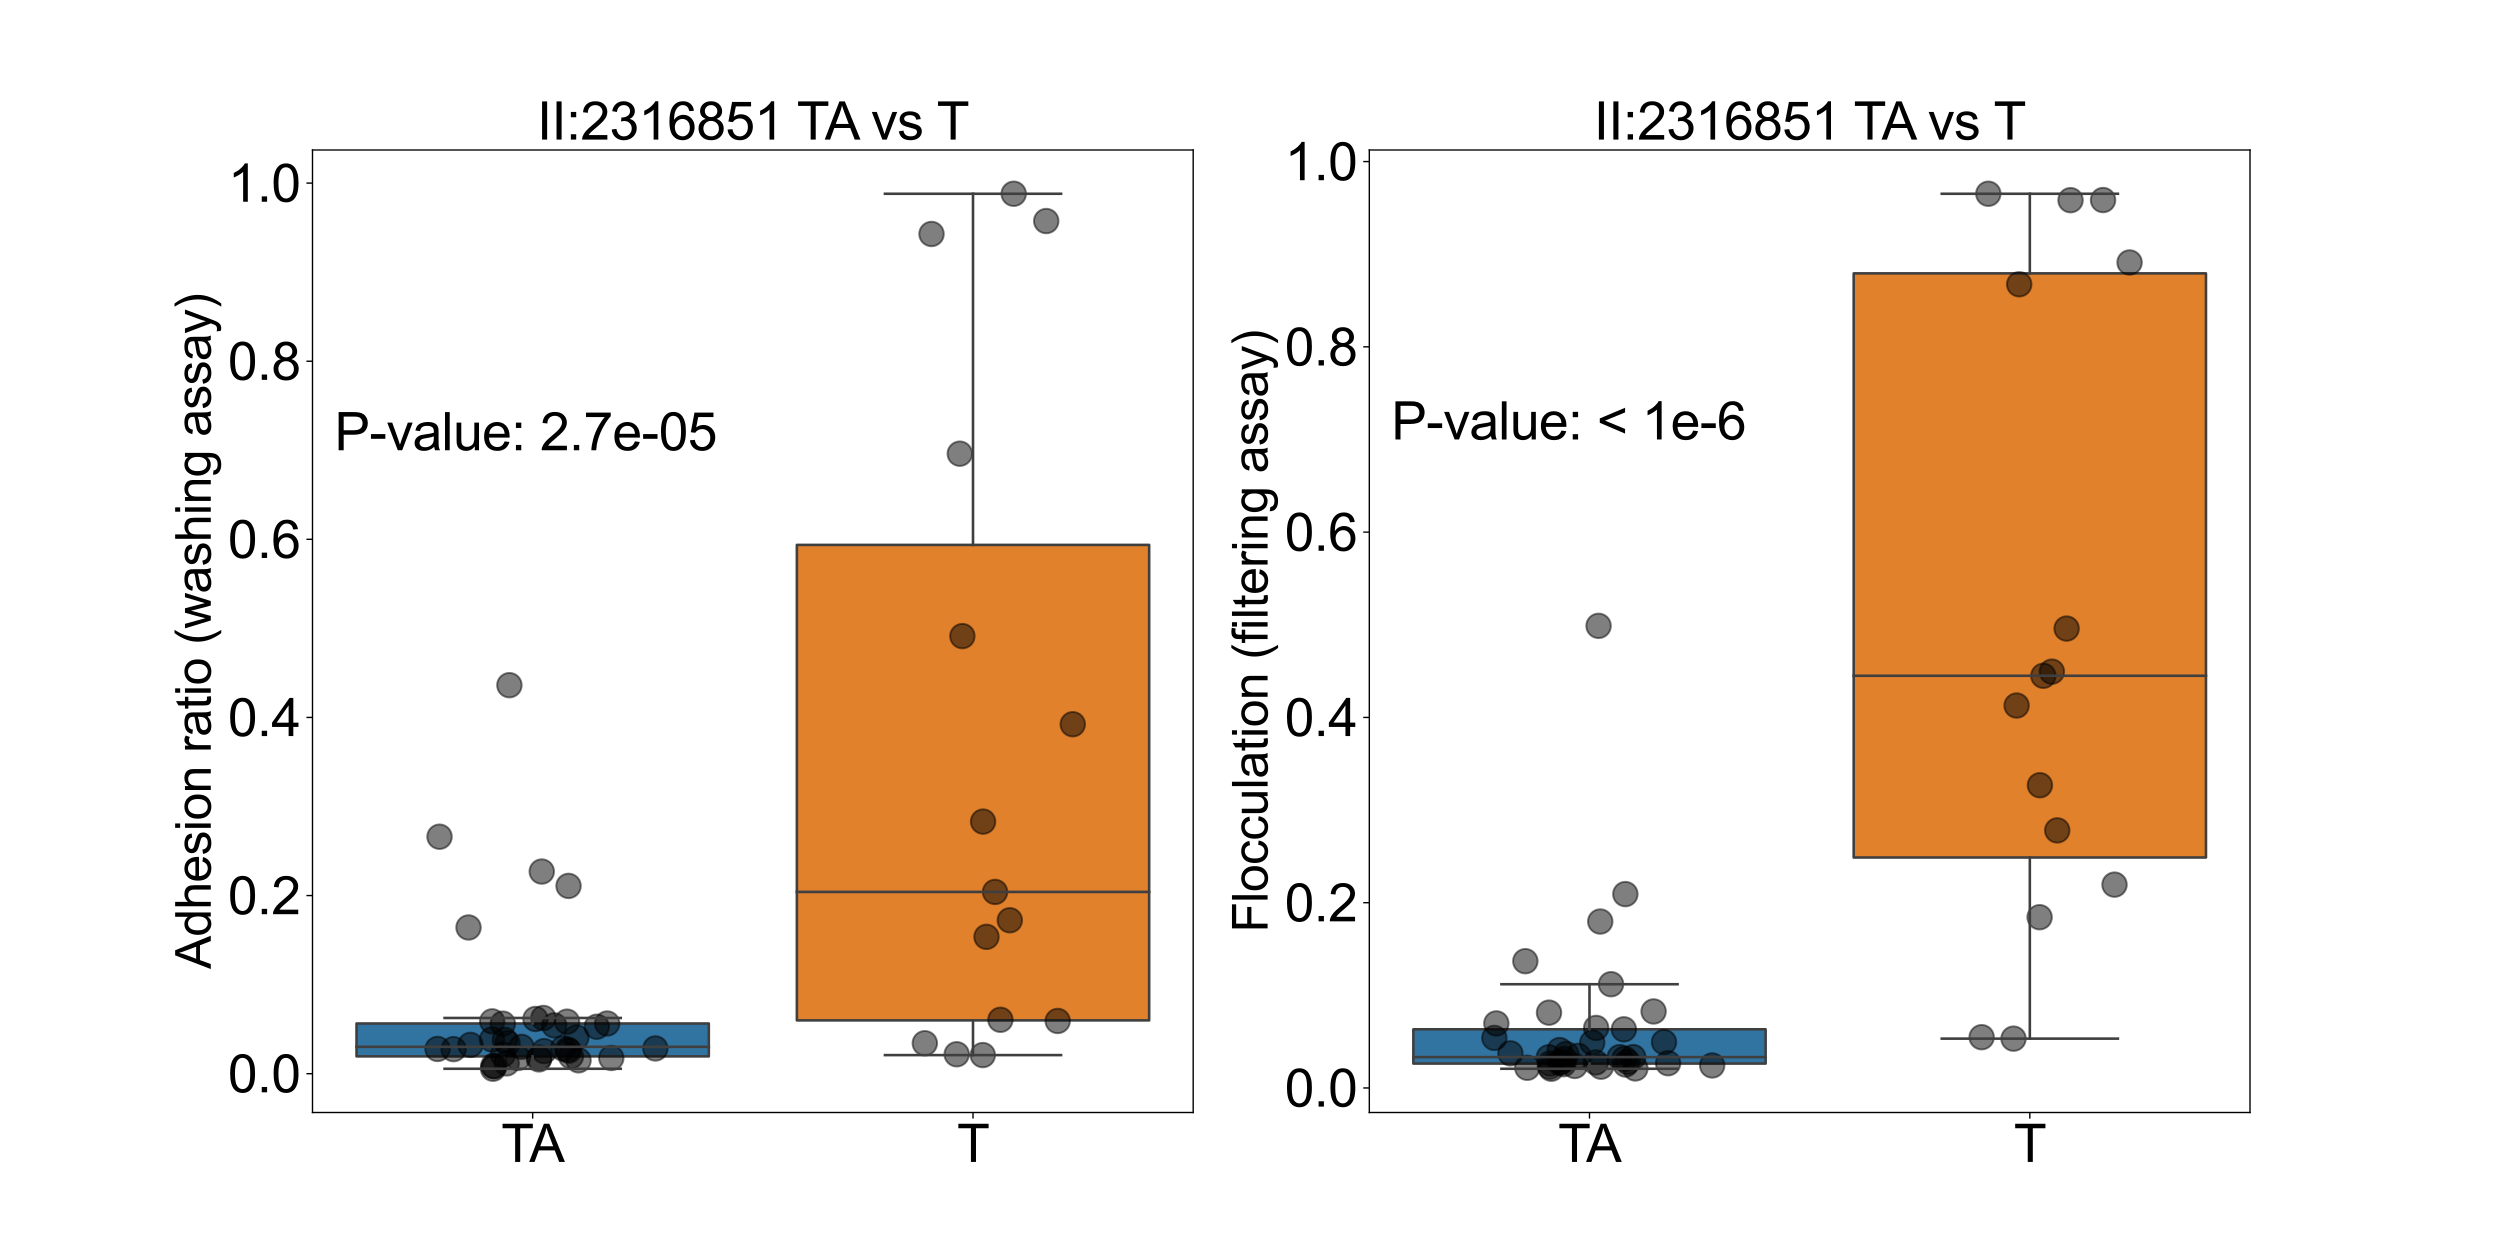 <?xml version="1.0" encoding="utf-8" standalone="no"?>
<!DOCTYPE svg PUBLIC "-//W3C//DTD SVG 1.1//EN"
  "http://www.w3.org/Graphics/SVG/1.1/DTD/svg11.dtd">
<svg height="720pt" version="1.1" viewBox="0 0 1440 720" width="1440pt" xmlns="http://www.w3.org/2000/svg" xmlns:xlink="http://www.w3.org/1999/xlink">
 <defs>
  <style type="text/css">*{stroke-linecap:butt;stroke-linejoin:round;}</style>
 </defs>
 <g id="figure_1">
  <g id="patch_1">
   <path d="M 0 720 
L 1440 720 
L 1440 0 
L 0 0 
z
" style="fill:#ffffff;"/>
  </g>
  <g id="axes_1">
   <g id="patch_2">
    <path d="M 180 640.8 
L 687.273 640.8 
L 687.273 86.4 
L 180 86.4 
z
" style="fill:#ffffff;"/>
   </g>
   <g id="patch_3">
    <path clip-path="url(#p30a75654d5)" d="M 205.364 608.466 
L 408.273 608.466 
L 408.273 589.544 
L 205.364 589.544 
L 205.364 608.466 
z
" style="fill:#3274a1;stroke:#3f3f3f;stroke-linejoin:miter;stroke-width:1.5;"/>
   </g>
   <g id="patch_4">
    <path clip-path="url(#p30a75654d5)" d="M 459 587.735 
L 661.909 587.735 
L 661.909 313.858 
L 459 313.858 
L 459 587.735 
z
" style="fill:#e1812c;stroke:#3f3f3f;stroke-linejoin:miter;stroke-width:1.5;"/>
   </g>
   <g id="PathCollection_1">
    <defs>
     <path d="M 0 7.071 
C 1.875 7.071 3.674 6.326 5 5 
C 6.326 3.674 7.071 1.875 7.071 0 
C 7.071 -1.875 6.326 -3.674 5 -5 
C 3.674 -6.326 1.875 -7.071 0 -7.071 
C -1.875 -7.071 -3.674 -6.326 -5 -5 
C -6.326 -3.674 -7.071 -1.875 -7.071 0 
C -7.071 1.875 -6.326 3.674 -5 5 
C -3.674 6.326 -1.875 7.071 0 7.071 
z
" id="m6060f6d3c9" style="stroke:#000000;stroke-opacity:0.5;stroke-width:1.131;"/>
    </defs>
    <g clip-path="url(#p30a75654d5)">
     <use style="fill-opacity:0.5;stroke:#000000;stroke-opacity:0.5;stroke-width:1.131;" x="551.062" xlink:href="#m6060f6d3c9" y="607.252"/>
     <use style="fill-opacity:0.5;stroke:#000000;stroke-opacity:0.5;stroke-width:1.131;" x="326.623" xlink:href="#m6060f6d3c9" y="588.479"/>
     <use style="fill-opacity:0.5;stroke:#000000;stroke-opacity:0.5;stroke-width:1.131;" x="554.333" xlink:href="#m6060f6d3c9" y="366.396"/>
     <use style="fill-opacity:0.5;stroke:#000000;stroke-opacity:0.5;stroke-width:1.131;" x="270.985" xlink:href="#m6060f6d3c9" y="601.841"/>
     <use style="fill-opacity:0.5;stroke:#000000;stroke-opacity:0.5;stroke-width:1.131;" x="349.744" xlink:href="#m6060f6d3c9" y="589.544"/>
     <use style="fill-opacity:0.5;stroke:#000000;stroke-opacity:0.5;stroke-width:1.131;" x="292.353" xlink:href="#m6060f6d3c9" y="600.931"/>
     <use style="fill-opacity:0.5;stroke:#000000;stroke-opacity:0.5;stroke-width:1.131;" x="298.351" xlink:href="#m6060f6d3c9" y="609.393"/>
     <use style="fill-opacity:0.5;stroke:#000000;stroke-opacity:0.5;stroke-width:1.131;" x="566.089" xlink:href="#m6060f6d3c9" y="607.721"/>
     <use style="fill-opacity:0.5;stroke:#000000;stroke-opacity:0.5;stroke-width:1.131;" x="568.225" xlink:href="#m6060f6d3c9" y="539.623"/>
     <use style="fill-opacity:0.5;stroke:#000000;stroke-opacity:0.5;stroke-width:1.131;" x="290.816" xlink:href="#m6060f6d3c9" y="599.031"/>
     <use style="fill-opacity:0.5;stroke:#000000;stroke-opacity:0.5;stroke-width:1.131;" x="313.015" xlink:href="#m6060f6d3c9" y="586.359"/>
     <use style="fill-opacity:0.5;stroke:#000000;stroke-opacity:0.5;stroke-width:1.131;" x="327.606" xlink:href="#m6060f6d3c9" y="605.22"/>
     <use style="fill-opacity:0.5;stroke:#000000;stroke-opacity:0.5;stroke-width:1.131;" x="253.169" xlink:href="#m6060f6d3c9" y="481.95"/>
     <use style="fill-opacity:0.5;stroke:#000000;stroke-opacity:0.5;stroke-width:1.131;" x="352.106" xlink:href="#m6060f6d3c9" y="609.391"/>
     <use style="fill-opacity:0.5;stroke:#000000;stroke-opacity:0.5;stroke-width:1.131;" x="261.263" xlink:href="#m6060f6d3c9" y="604.303"/>
     <use style="fill-opacity:0.5;stroke:#000000;stroke-opacity:0.5;stroke-width:1.131;" x="581.65" xlink:href="#m6060f6d3c9" y="530.07"/>
     <use style="fill-opacity:0.5;stroke:#000000;stroke-opacity:0.5;stroke-width:1.131;" x="377.497" xlink:href="#m6060f6d3c9" y="603.906"/>
     <use style="fill-opacity:0.5;stroke:#000000;stroke-opacity:0.5;stroke-width:1.131;" x="313.459" xlink:href="#m6060f6d3c9" y="605.411"/>
     <use style="fill-opacity:0.5;stroke:#000000;stroke-opacity:0.5;stroke-width:1.131;" x="300.377" xlink:href="#m6060f6d3c9" y="602.98"/>
     <use style="fill-opacity:0.5;stroke:#000000;stroke-opacity:0.5;stroke-width:1.131;" x="284.097" xlink:href="#m6060f6d3c9" y="613.999"/>
     <use style="fill-opacity:0.5;stroke:#000000;stroke-opacity:0.5;stroke-width:1.131;" x="289.641" xlink:href="#m6060f6d3c9" y="589.628"/>
     <use style="fill-opacity:0.5;stroke:#000000;stroke-opacity:0.5;stroke-width:1.131;" x="252.026" xlink:href="#m6060f6d3c9" y="604.198"/>
     <use style="fill-opacity:0.5;stroke:#000000;stroke-opacity:0.5;stroke-width:1.131;" x="333.244" xlink:href="#m6060f6d3c9" y="610.726"/>
     <use style="fill-opacity:0.5;stroke:#000000;stroke-opacity:0.5;stroke-width:1.131;" x="324.22" xlink:href="#m6060f6d3c9" y="603.903"/>
     <use style="fill-opacity:0.5;stroke:#000000;stroke-opacity:0.5;stroke-width:1.131;" x="289.691" xlink:href="#m6060f6d3c9" y="607.43"/>
     <use style="fill-opacity:0.5;stroke:#000000;stroke-opacity:0.5;stroke-width:1.131;" x="284.828" xlink:href="#m6060f6d3c9" y="614.144"/>
     <use style="fill-opacity:0.5;stroke:#000000;stroke-opacity:0.5;stroke-width:1.131;" x="293.413" xlink:href="#m6060f6d3c9" y="394.666"/>
     <use style="fill-opacity:0.5;stroke:#000000;stroke-opacity:0.5;stroke-width:1.131;" x="332.024" xlink:href="#m6060f6d3c9" y="597.578"/>
     <use style="fill-opacity:0.5;stroke:#000000;stroke-opacity:0.5;stroke-width:1.131;" x="312.051" xlink:href="#m6060f6d3c9" y="502.005"/>
     <use style="fill-opacity:0.5;stroke:#000000;stroke-opacity:0.5;stroke-width:1.131;" x="328.864" xlink:href="#m6060f6d3c9" y="608.466"/>
     <use style="fill-opacity:0.5;stroke:#000000;stroke-opacity:0.5;stroke-width:1.131;" x="310.44" xlink:href="#m6060f6d3c9" y="610.205"/>
     <use style="fill-opacity:0.5;stroke:#000000;stroke-opacity:0.5;stroke-width:1.131;" x="327.482" xlink:href="#m6060f6d3c9" y="510.278"/>
     <use style="fill-opacity:0.5;stroke:#000000;stroke-opacity:0.5;stroke-width:1.131;" x="602.632" xlink:href="#m6060f6d3c9" y="127.321"/>
     <use style="fill-opacity:0.5;stroke:#000000;stroke-opacity:0.5;stroke-width:1.131;" x="576.249" xlink:href="#m6060f6d3c9" y="587.4"/>
     <use style="fill-opacity:0.5;stroke:#000000;stroke-opacity:0.5;stroke-width:1.131;" x="283.995" xlink:href="#m6060f6d3c9" y="615.6"/>
     <use style="fill-opacity:0.5;stroke:#000000;stroke-opacity:0.5;stroke-width:1.131;" x="308.417" xlink:href="#m6060f6d3c9" y="586.927"/>
     <use style="fill-opacity:0.5;stroke:#000000;stroke-opacity:0.5;stroke-width:1.131;" x="343.743" xlink:href="#m6060f6d3c9" y="591.395"/>
     <use style="fill-opacity:0.5;stroke:#000000;stroke-opacity:0.5;stroke-width:1.131;" x="532.7" xlink:href="#m6060f6d3c9" y="600.903"/>
     <use style="fill-opacity:0.5;stroke:#000000;stroke-opacity:0.5;stroke-width:1.131;" x="291.833" xlink:href="#m6060f6d3c9" y="612.521"/>
     <use style="fill-opacity:0.5;stroke:#000000;stroke-opacity:0.5;stroke-width:1.131;" x="269.869" xlink:href="#m6060f6d3c9" y="534.226"/>
     <use style="fill-opacity:0.5;stroke:#000000;stroke-opacity:0.5;stroke-width:1.131;" x="609.233" xlink:href="#m6060f6d3c9" y="588.071"/>
     <use style="fill-opacity:0.5;stroke:#000000;stroke-opacity:0.5;stroke-width:1.131;" x="566.256" xlink:href="#m6060f6d3c9" y="473.242"/>
     <use style="fill-opacity:0.5;stroke:#000000;stroke-opacity:0.5;stroke-width:1.131;" x="552.845" xlink:href="#m6060f6d3c9" y="261.321"/>
     <use style="fill-opacity:0.5;stroke:#000000;stroke-opacity:0.5;stroke-width:1.131;" x="617.908" xlink:href="#m6060f6d3c9" y="417.159"/>
     <use style="fill-opacity:0.5;stroke:#000000;stroke-opacity:0.5;stroke-width:1.131;" x="310.667" xlink:href="#m6060f6d3c9" y="609.188"/>
     <use style="fill-opacity:0.5;stroke:#000000;stroke-opacity:0.5;stroke-width:1.131;" x="583.901" xlink:href="#m6060f6d3c9" y="111.6"/>
     <use style="fill-opacity:0.5;stroke:#000000;stroke-opacity:0.5;stroke-width:1.131;" x="283.379" xlink:href="#m6060f6d3c9" y="598.751"/>
     <use style="fill-opacity:0.5;stroke:#000000;stroke-opacity:0.5;stroke-width:1.131;" x="536.551" xlink:href="#m6060f6d3c9" y="134.768"/>
     <use style="fill-opacity:0.5;stroke:#000000;stroke-opacity:0.5;stroke-width:1.131;" x="319.236" xlink:href="#m6060f6d3c9" y="590.628"/>
     <use style="fill-opacity:0.5;stroke:#000000;stroke-opacity:0.5;stroke-width:1.131;" x="327.023" xlink:href="#m6060f6d3c9" y="604.544"/>
     <use style="fill-opacity:0.5;stroke:#000000;stroke-opacity:0.5;stroke-width:1.131;" x="283.502" xlink:href="#m6060f6d3c9" y="588.305"/>
     <use style="fill-opacity:0.5;stroke:#000000;stroke-opacity:0.5;stroke-width:1.131;" x="573.154" xlink:href="#m6060f6d3c9" y="513.753"/>
    </g>
   </g>
   <g id="matplotlib.axis_1">
    <g id="xtick_1">
     <g id="line2d_1">
      <defs>
       <path d="M 0 0 
L 0 3.5 
" id="ma1d417290d" style="stroke:#000000;stroke-width:0.8;"/>
      </defs>
      <g>
       <use style="stroke:#000000;stroke-width:0.8;" x="306.818" xlink:href="#ma1d417290d" y="640.8"/>
      </g>
     </g>
     <g id="text_1">
      <!-- TA -->
      <g transform="translate(288.757 669.273)scale(0.3 -0.3)">
       <defs>
        <path d="M 1659 0 
L 1659 4041 
L 150 4041 
L 150 4581 
L 3781 4581 
L 3781 4041 
L 2266 4041 
L 2266 0 
L 1659 0 
z
" id="ArialMT-54" transform="scale(0.016)"/>
        <path d="M -9 0 
L 1750 4581 
L 2403 4581 
L 4278 0 
L 3588 0 
L 3053 1388 
L 1138 1388 
L 634 0 
L -9 0 
z
M 1313 1881 
L 2866 1881 
L 2388 3150 
Q 2169 3728 2063 4100 
Q 1975 3659 1816 3225 
L 1313 1881 
z
" id="ArialMT-41" transform="scale(0.016)"/>
       </defs>
       <use xlink:href="#ArialMT-54"/>
       <use x="53.709" xlink:href="#ArialMT-41"/>
      </g>
     </g>
    </g>
    <g id="xtick_2">
     <g id="line2d_2">
      <g>
       <use style="stroke:#000000;stroke-width:0.8;" x="560.455" xlink:href="#ma1d417290d" y="640.8"/>
      </g>
     </g>
     <g id="text_2">
      <!-- T -->
      <g transform="translate(551.293 669.273)scale(0.3 -0.3)">
       <use xlink:href="#ArialMT-54"/>
      </g>
     </g>
    </g>
   </g>
   <g id="matplotlib.axis_2">
    <g id="ytick_1">
     <g id="line2d_3">
      <defs>
       <path d="M 0 0 
L -3.5 0 
" id="mfc4dfd0ec3" style="stroke:#000000;stroke-width:0.8;"/>
      </defs>
      <g>
       <use style="stroke:#000000;stroke-width:0.8;" x="180" xlink:href="#mfc4dfd0ec3" y="618.438"/>
      </g>
     </g>
     <g id="text_3">
      <!-- 0.0 -->
      <g transform="translate(131.3 629.175)scale(0.3 -0.3)">
       <defs>
        <path d="M 266 2259 
Q 266 3072 433 3567 
Q 600 4063 929 4331 
Q 1259 4600 1759 4600 
Q 2128 4600 2406 4451 
Q 2684 4303 2865 4023 
Q 3047 3744 3150 3342 
Q 3253 2941 3253 2259 
Q 3253 1453 3087 958 
Q 2922 463 2592 192 
Q 2263 -78 1759 -78 
Q 1097 -78 719 397 
Q 266 969 266 2259 
z
M 844 2259 
Q 844 1131 1108 757 
Q 1372 384 1759 384 
Q 2147 384 2411 759 
Q 2675 1134 2675 2259 
Q 2675 3391 2411 3762 
Q 2147 4134 1753 4134 
Q 1366 4134 1134 3806 
Q 844 3388 844 2259 
z
" id="ArialMT-30" transform="scale(0.016)"/>
        <path d="M 581 0 
L 581 641 
L 1222 641 
L 1222 0 
L 581 0 
z
" id="ArialMT-2e" transform="scale(0.016)"/>
       </defs>
       <use xlink:href="#ArialMT-30"/>
       <use x="55.615" xlink:href="#ArialMT-2e"/>
       <use x="83.398" xlink:href="#ArialMT-30"/>
      </g>
     </g>
    </g>
    <g id="ytick_2">
     <g id="line2d_4">
      <g>
       <use style="stroke:#000000;stroke-width:0.8;" x="180" xlink:href="#mfc4dfd0ec3" y="515.843"/>
      </g>
     </g>
     <g id="text_4">
      <!-- 0.2 -->
      <g transform="translate(131.3 526.579)scale(0.3 -0.3)">
       <defs>
        <path d="M 3222 541 
L 3222 0 
L 194 0 
Q 188 203 259 391 
Q 375 700 629 1000 
Q 884 1300 1366 1694 
Q 2113 2306 2375 2664 
Q 2638 3022 2638 3341 
Q 2638 3675 2398 3904 
Q 2159 4134 1775 4134 
Q 1369 4134 1125 3890 
Q 881 3647 878 3216 
L 300 3275 
Q 359 3922 746 4261 
Q 1134 4600 1788 4600 
Q 2447 4600 2831 4234 
Q 3216 3869 3216 3328 
Q 3216 3053 3103 2787 
Q 2991 2522 2730 2228 
Q 2469 1934 1863 1422 
Q 1356 997 1212 845 
Q 1069 694 975 541 
L 3222 541 
z
" id="ArialMT-32" transform="scale(0.016)"/>
       </defs>
       <use xlink:href="#ArialMT-30"/>
       <use x="55.615" xlink:href="#ArialMT-2e"/>
       <use x="83.398" xlink:href="#ArialMT-32"/>
      </g>
     </g>
    </g>
    <g id="ytick_3">
     <g id="line2d_5">
      <g>
       <use style="stroke:#000000;stroke-width:0.8;" x="180" xlink:href="#mfc4dfd0ec3" y="413.247"/>
      </g>
     </g>
     <g id="text_5">
      <!-- 0.4 -->
      <g transform="translate(131.3 423.984)scale(0.3 -0.3)">
       <defs>
        <path d="M 2069 0 
L 2069 1097 
L 81 1097 
L 81 1613 
L 2172 4581 
L 2631 4581 
L 2631 1613 
L 3250 1613 
L 3250 1097 
L 2631 1097 
L 2631 0 
L 2069 0 
z
M 2069 1613 
L 2069 3678 
L 634 1613 
L 2069 1613 
z
" id="ArialMT-34" transform="scale(0.016)"/>
       </defs>
       <use xlink:href="#ArialMT-30"/>
       <use x="55.615" xlink:href="#ArialMT-2e"/>
       <use x="83.398" xlink:href="#ArialMT-34"/>
      </g>
     </g>
    </g>
    <g id="ytick_4">
     <g id="line2d_6">
      <g>
       <use style="stroke:#000000;stroke-width:0.8;" x="180" xlink:href="#mfc4dfd0ec3" y="310.651"/>
      </g>
     </g>
     <g id="text_6">
      <!-- 0.6 -->
      <g transform="translate(131.3 321.388)scale(0.3 -0.3)">
       <defs>
        <path d="M 3184 3459 
L 2625 3416 
Q 2550 3747 2413 3897 
Q 2184 4138 1850 4138 
Q 1581 4138 1378 3988 
Q 1113 3794 959 3422 
Q 806 3050 800 2363 
Q 1003 2672 1297 2822 
Q 1591 2972 1913 2972 
Q 2475 2972 2870 2558 
Q 3266 2144 3266 1488 
Q 3266 1056 3080 686 
Q 2894 316 2569 119 
Q 2244 -78 1831 -78 
Q 1128 -78 684 439 
Q 241 956 241 2144 
Q 241 3472 731 4075 
Q 1159 4600 1884 4600 
Q 2425 4600 2770 4297 
Q 3116 3994 3184 3459 
z
M 888 1484 
Q 888 1194 1011 928 
Q 1134 663 1356 523 
Q 1578 384 1822 384 
Q 2178 384 2434 671 
Q 2691 959 2691 1453 
Q 2691 1928 2437 2201 
Q 2184 2475 1800 2475 
Q 1419 2475 1153 2201 
Q 888 1928 888 1484 
z
" id="ArialMT-36" transform="scale(0.016)"/>
       </defs>
       <use xlink:href="#ArialMT-30"/>
       <use x="55.615" xlink:href="#ArialMT-2e"/>
       <use x="83.398" xlink:href="#ArialMT-36"/>
      </g>
     </g>
    </g>
    <g id="ytick_5">
     <g id="line2d_7">
      <g>
       <use style="stroke:#000000;stroke-width:0.8;" x="180" xlink:href="#mfc4dfd0ec3" y="208.056"/>
      </g>
     </g>
     <g id="text_7">
      <!-- 0.8 -->
      <g transform="translate(131.3 218.793)scale(0.3 -0.3)">
       <defs>
        <path d="M 1131 2484 
Q 781 2613 612 2850 
Q 444 3088 444 3419 
Q 444 3919 803 4259 
Q 1163 4600 1759 4600 
Q 2359 4600 2725 4251 
Q 3091 3903 3091 3403 
Q 3091 3084 2923 2848 
Q 2756 2613 2416 2484 
Q 2838 2347 3058 2040 
Q 3278 1734 3278 1309 
Q 3278 722 2862 322 
Q 2447 -78 1769 -78 
Q 1091 -78 675 323 
Q 259 725 259 1325 
Q 259 1772 486 2073 
Q 713 2375 1131 2484 
z
M 1019 3438 
Q 1019 3113 1228 2906 
Q 1438 2700 1772 2700 
Q 2097 2700 2305 2904 
Q 2513 3109 2513 3406 
Q 2513 3716 2298 3927 
Q 2084 4138 1766 4138 
Q 1444 4138 1231 3931 
Q 1019 3725 1019 3438 
z
M 838 1322 
Q 838 1081 952 856 
Q 1066 631 1291 507 
Q 1516 384 1775 384 
Q 2178 384 2440 643 
Q 2703 903 2703 1303 
Q 2703 1709 2433 1975 
Q 2163 2241 1756 2241 
Q 1359 2241 1098 1978 
Q 838 1716 838 1322 
z
" id="ArialMT-38" transform="scale(0.016)"/>
       </defs>
       <use xlink:href="#ArialMT-30"/>
       <use x="55.615" xlink:href="#ArialMT-2e"/>
       <use x="83.398" xlink:href="#ArialMT-38"/>
      </g>
     </g>
    </g>
    <g id="ytick_6">
     <g id="line2d_8">
      <g>
       <use style="stroke:#000000;stroke-width:0.8;" x="180" xlink:href="#mfc4dfd0ec3" y="105.46"/>
      </g>
     </g>
     <g id="text_8">
      <!-- 1.0 -->
      <g transform="translate(131.3 116.197)scale(0.3 -0.3)">
       <defs>
        <path d="M 2384 0 
L 1822 0 
L 1822 3584 
Q 1619 3391 1289 3197 
Q 959 3003 697 2906 
L 697 3450 
Q 1169 3672 1522 3987 
Q 1875 4303 2022 4600 
L 2384 4600 
L 2384 0 
z
" id="ArialMT-31" transform="scale(0.016)"/>
       </defs>
       <use xlink:href="#ArialMT-31"/>
       <use x="55.615" xlink:href="#ArialMT-2e"/>
       <use x="83.398" xlink:href="#ArialMT-30"/>
      </g>
     </g>
    </g>
    <g id="text_9">
     <!-- Adhesion ratio (washing assay) -->
     <g transform="translate(121.407 558.132)rotate(-90)scale(0.28 -0.28)">
      <defs>
       <path d="M 2575 0 
L 2575 419 
Q 2259 -75 1647 -75 
Q 1250 -75 917 144 
Q 584 363 401 755 
Q 219 1147 219 1656 
Q 219 2153 384 2558 
Q 550 2963 881 3178 
Q 1213 3394 1622 3394 
Q 1922 3394 2156 3267 
Q 2391 3141 2538 2938 
L 2538 4581 
L 3097 4581 
L 3097 0 
L 2575 0 
z
M 797 1656 
Q 797 1019 1065 703 
Q 1334 388 1700 388 
Q 2069 388 2326 689 
Q 2584 991 2584 1609 
Q 2584 2291 2321 2609 
Q 2059 2928 1675 2928 
Q 1300 2928 1048 2622 
Q 797 2316 797 1656 
z
" id="ArialMT-64" transform="scale(0.016)"/>
       <path d="M 422 0 
L 422 4581 
L 984 4581 
L 984 2938 
Q 1378 3394 1978 3394 
Q 2347 3394 2619 3248 
Q 2891 3103 3008 2847 
Q 3125 2591 3125 2103 
L 3125 0 
L 2563 0 
L 2563 2103 
Q 2563 2525 2380 2717 
Q 2197 2909 1863 2909 
Q 1613 2909 1392 2779 
Q 1172 2650 1078 2428 
Q 984 2206 984 1816 
L 984 0 
L 422 0 
z
" id="ArialMT-68" transform="scale(0.016)"/>
       <path d="M 2694 1069 
L 3275 997 
Q 3138 488 2766 206 
Q 2394 -75 1816 -75 
Q 1088 -75 661 373 
Q 234 822 234 1631 
Q 234 2469 665 2931 
Q 1097 3394 1784 3394 
Q 2450 3394 2872 2941 
Q 3294 2488 3294 1666 
Q 3294 1616 3291 1516 
L 816 1516 
Q 847 969 1125 678 
Q 1403 388 1819 388 
Q 2128 388 2347 550 
Q 2566 713 2694 1069 
z
M 847 1978 
L 2700 1978 
Q 2663 2397 2488 2606 
Q 2219 2931 1791 2931 
Q 1403 2931 1139 2672 
Q 875 2413 847 1978 
z
" id="ArialMT-65" transform="scale(0.016)"/>
       <path d="M 197 991 
L 753 1078 
Q 800 744 1014 566 
Q 1228 388 1613 388 
Q 2000 388 2187 545 
Q 2375 703 2375 916 
Q 2375 1106 2209 1216 
Q 2094 1291 1634 1406 
Q 1016 1563 777 1677 
Q 538 1791 414 1992 
Q 291 2194 291 2438 
Q 291 2659 392 2848 
Q 494 3038 669 3163 
Q 800 3259 1026 3326 
Q 1253 3394 1513 3394 
Q 1903 3394 2198 3281 
Q 2494 3169 2634 2976 
Q 2775 2784 2828 2463 
L 2278 2388 
Q 2241 2644 2061 2787 
Q 1881 2931 1553 2931 
Q 1166 2931 1000 2803 
Q 834 2675 834 2503 
Q 834 2394 903 2306 
Q 972 2216 1119 2156 
Q 1203 2125 1616 2013 
Q 2213 1853 2448 1751 
Q 2684 1650 2818 1456 
Q 2953 1263 2953 975 
Q 2953 694 2789 445 
Q 2625 197 2315 61 
Q 2006 -75 1616 -75 
Q 969 -75 630 194 
Q 291 463 197 991 
z
" id="ArialMT-73" transform="scale(0.016)"/>
       <path d="M 425 3934 
L 425 4581 
L 988 4581 
L 988 3934 
L 425 3934 
z
M 425 0 
L 425 3319 
L 988 3319 
L 988 0 
L 425 0 
z
" id="ArialMT-69" transform="scale(0.016)"/>
       <path d="M 213 1659 
Q 213 2581 725 3025 
Q 1153 3394 1769 3394 
Q 2453 3394 2887 2945 
Q 3322 2497 3322 1706 
Q 3322 1066 3130 698 
Q 2938 331 2570 128 
Q 2203 -75 1769 -75 
Q 1072 -75 642 372 
Q 213 819 213 1659 
z
M 791 1659 
Q 791 1022 1069 705 
Q 1347 388 1769 388 
Q 2188 388 2466 706 
Q 2744 1025 2744 1678 
Q 2744 2294 2464 2611 
Q 2184 2928 1769 2928 
Q 1347 2928 1069 2612 
Q 791 2297 791 1659 
z
" id="ArialMT-6f" transform="scale(0.016)"/>
       <path d="M 422 0 
L 422 3319 
L 928 3319 
L 928 2847 
Q 1294 3394 1984 3394 
Q 2284 3394 2536 3286 
Q 2788 3178 2913 3003 
Q 3038 2828 3088 2588 
Q 3119 2431 3119 2041 
L 3119 0 
L 2556 0 
L 2556 2019 
Q 2556 2363 2490 2533 
Q 2425 2703 2258 2804 
Q 2091 2906 1866 2906 
Q 1506 2906 1245 2678 
Q 984 2450 984 1813 
L 984 0 
L 422 0 
z
" id="ArialMT-6e" transform="scale(0.016)"/>
       <path id="ArialMT-20" transform="scale(0.016)"/>
       <path d="M 416 0 
L 416 3319 
L 922 3319 
L 922 2816 
Q 1116 3169 1280 3281 
Q 1444 3394 1641 3394 
Q 1925 3394 2219 3213 
L 2025 2691 
Q 1819 2813 1613 2813 
Q 1428 2813 1281 2702 
Q 1134 2591 1072 2394 
Q 978 2094 978 1738 
L 978 0 
L 416 0 
z
" id="ArialMT-72" transform="scale(0.016)"/>
       <path d="M 2588 409 
Q 2275 144 1986 34 
Q 1697 -75 1366 -75 
Q 819 -75 525 192 
Q 231 459 231 875 
Q 231 1119 342 1320 
Q 453 1522 633 1644 
Q 813 1766 1038 1828 
Q 1203 1872 1538 1913 
Q 2219 1994 2541 2106 
Q 2544 2222 2544 2253 
Q 2544 2597 2384 2738 
Q 2169 2928 1744 2928 
Q 1347 2928 1158 2789 
Q 969 2650 878 2297 
L 328 2372 
Q 403 2725 575 2942 
Q 747 3159 1072 3276 
Q 1397 3394 1825 3394 
Q 2250 3394 2515 3294 
Q 2781 3194 2906 3042 
Q 3031 2891 3081 2659 
Q 3109 2516 3109 2141 
L 3109 1391 
Q 3109 606 3145 398 
Q 3181 191 3288 0 
L 2700 0 
Q 2613 175 2588 409 
z
M 2541 1666 
Q 2234 1541 1622 1453 
Q 1275 1403 1131 1340 
Q 988 1278 909 1158 
Q 831 1038 831 891 
Q 831 666 1001 516 
Q 1172 366 1500 366 
Q 1825 366 2078 508 
Q 2331 650 2450 897 
Q 2541 1088 2541 1459 
L 2541 1666 
z
" id="ArialMT-61" transform="scale(0.016)"/>
       <path d="M 1650 503 
L 1731 6 
Q 1494 -44 1306 -44 
Q 1000 -44 831 53 
Q 663 150 594 308 
Q 525 466 525 972 
L 525 2881 
L 113 2881 
L 113 3319 
L 525 3319 
L 525 4141 
L 1084 4478 
L 1084 3319 
L 1650 3319 
L 1650 2881 
L 1084 2881 
L 1084 941 
Q 1084 700 1114 631 
Q 1144 563 1211 522 
Q 1278 481 1403 481 
Q 1497 481 1650 503 
z
" id="ArialMT-74" transform="scale(0.016)"/>
       <path d="M 1497 -1347 
Q 1031 -759 709 28 
Q 388 816 388 1659 
Q 388 2403 628 3084 
Q 909 3875 1497 4659 
L 1900 4659 
Q 1522 4009 1400 3731 
Q 1209 3300 1100 2831 
Q 966 2247 966 1656 
Q 966 153 1900 -1347 
L 1497 -1347 
z
" id="ArialMT-28" transform="scale(0.016)"/>
       <path d="M 1034 0 
L 19 3319 
L 600 3319 
L 1128 1403 
L 1325 691 
Q 1338 744 1497 1375 
L 2025 3319 
L 2603 3319 
L 3100 1394 
L 3266 759 
L 3456 1400 
L 4025 3319 
L 4572 3319 
L 3534 0 
L 2950 0 
L 2422 1988 
L 2294 2553 
L 1622 0 
L 1034 0 
z
" id="ArialMT-77" transform="scale(0.016)"/>
       <path d="M 319 -275 
L 866 -356 
Q 900 -609 1056 -725 
Q 1266 -881 1628 -881 
Q 2019 -881 2231 -725 
Q 2444 -569 2519 -288 
Q 2563 -116 2559 434 
Q 2191 0 1641 0 
Q 956 0 581 494 
Q 206 988 206 1678 
Q 206 2153 378 2554 
Q 550 2956 876 3175 
Q 1203 3394 1644 3394 
Q 2231 3394 2613 2919 
L 2613 3319 
L 3131 3319 
L 3131 450 
Q 3131 -325 2973 -648 
Q 2816 -972 2473 -1159 
Q 2131 -1347 1631 -1347 
Q 1038 -1347 672 -1080 
Q 306 -813 319 -275 
z
M 784 1719 
Q 784 1066 1043 766 
Q 1303 466 1694 466 
Q 2081 466 2343 764 
Q 2606 1063 2606 1700 
Q 2606 2309 2336 2618 
Q 2066 2928 1684 2928 
Q 1309 2928 1046 2623 
Q 784 2319 784 1719 
z
" id="ArialMT-67" transform="scale(0.016)"/>
       <path d="M 397 -1278 
L 334 -750 
Q 519 -800 656 -800 
Q 844 -800 956 -737 
Q 1069 -675 1141 -563 
Q 1194 -478 1313 -144 
Q 1328 -97 1363 -6 
L 103 3319 
L 709 3319 
L 1400 1397 
Q 1534 1031 1641 628 
Q 1738 1016 1872 1384 
L 2581 3319 
L 3144 3319 
L 1881 -56 
Q 1678 -603 1566 -809 
Q 1416 -1088 1222 -1217 
Q 1028 -1347 759 -1347 
Q 597 -1347 397 -1278 
z
" id="ArialMT-79" transform="scale(0.016)"/>
       <path d="M 791 -1347 
L 388 -1347 
Q 1322 153 1322 1656 
Q 1322 2244 1188 2822 
Q 1081 3291 891 3722 
Q 769 4003 388 4659 
L 791 4659 
Q 1378 3875 1659 3084 
Q 1900 2403 1900 1659 
Q 1900 816 1576 28 
Q 1253 -759 791 -1347 
z
" id="ArialMT-29" transform="scale(0.016)"/>
      </defs>
      <use xlink:href="#ArialMT-41"/>
      <use x="66.699" xlink:href="#ArialMT-64"/>
      <use x="122.314" xlink:href="#ArialMT-68"/>
      <use x="177.93" xlink:href="#ArialMT-65"/>
      <use x="233.545" xlink:href="#ArialMT-73"/>
      <use x="283.545" xlink:href="#ArialMT-69"/>
      <use x="305.762" xlink:href="#ArialMT-6f"/>
      <use x="361.377" xlink:href="#ArialMT-6e"/>
      <use x="416.992" xlink:href="#ArialMT-20"/>
      <use x="444.775" xlink:href="#ArialMT-72"/>
      <use x="478.076" xlink:href="#ArialMT-61"/>
      <use x="533.691" xlink:href="#ArialMT-74"/>
      <use x="561.475" xlink:href="#ArialMT-69"/>
      <use x="583.691" xlink:href="#ArialMT-6f"/>
      <use x="639.307" xlink:href="#ArialMT-20"/>
      <use x="667.09" xlink:href="#ArialMT-28"/>
      <use x="700.391" xlink:href="#ArialMT-77"/>
      <use x="772.607" xlink:href="#ArialMT-61"/>
      <use x="828.223" xlink:href="#ArialMT-73"/>
      <use x="878.223" xlink:href="#ArialMT-68"/>
      <use x="933.838" xlink:href="#ArialMT-69"/>
      <use x="956.055" xlink:href="#ArialMT-6e"/>
      <use x="1011.67" xlink:href="#ArialMT-67"/>
      <use x="1067.285" xlink:href="#ArialMT-20"/>
      <use x="1095.068" xlink:href="#ArialMT-61"/>
      <use x="1150.684" xlink:href="#ArialMT-73"/>
      <use x="1200.684" xlink:href="#ArialMT-73"/>
      <use x="1250.684" xlink:href="#ArialMT-61"/>
      <use x="1306.299" xlink:href="#ArialMT-79"/>
      <use x="1356.299" xlink:href="#ArialMT-29"/>
     </g>
    </g>
   </g>
   <g id="line2d_9">
    <path clip-path="url(#p30a75654d5)" d="M 306.818 608.466 
L 306.818 615.6 
" style="fill:none;stroke:#3f3f3f;stroke-linecap:square;stroke-width:1.5;"/>
   </g>
   <g id="line2d_10">
    <path clip-path="url(#p30a75654d5)" d="M 306.818 589.544 
L 306.818 586.359 
" style="fill:none;stroke:#3f3f3f;stroke-linecap:square;stroke-width:1.5;"/>
   </g>
   <g id="line2d_11">
    <path clip-path="url(#p30a75654d5)" d="M 256.091 615.6 
L 357.545 615.6 
" style="fill:none;stroke:#3f3f3f;stroke-linecap:square;stroke-width:1.5;"/>
   </g>
   <g id="line2d_12">
    <path clip-path="url(#p30a75654d5)" d="M 256.091 586.359 
L 357.545 586.359 
" style="fill:none;stroke:#3f3f3f;stroke-linecap:square;stroke-width:1.5;"/>
   </g>
   <g id="line2d_13">
    <path clip-path="url(#p30a75654d5)" d="M 560.455 587.735 
L 560.455 607.721 
" style="fill:none;stroke:#3f3f3f;stroke-linecap:square;stroke-width:1.5;"/>
   </g>
   <g id="line2d_14">
    <path clip-path="url(#p30a75654d5)" d="M 560.455 313.858 
L 560.455 111.6 
" style="fill:none;stroke:#3f3f3f;stroke-linecap:square;stroke-width:1.5;"/>
   </g>
   <g id="line2d_15">
    <path clip-path="url(#p30a75654d5)" d="M 509.727 607.721 
L 611.182 607.721 
" style="fill:none;stroke:#3f3f3f;stroke-linecap:square;stroke-width:1.5;"/>
   </g>
   <g id="line2d_16">
    <path clip-path="url(#p30a75654d5)" d="M 509.727 111.6 
L 611.182 111.6 
" style="fill:none;stroke:#3f3f3f;stroke-linecap:square;stroke-width:1.5;"/>
   </g>
   <g id="line2d_17">
    <path clip-path="url(#p30a75654d5)" d="M 205.364 602.98 
L 408.273 602.98 
" style="fill:none;stroke:#3f3f3f;stroke-linecap:square;stroke-width:1.5;"/>
   </g>
   <g id="line2d_18">
    <path clip-path="url(#p30a75654d5)" d="M 459 513.753 
L 661.909 513.753 
" style="fill:none;stroke:#3f3f3f;stroke-linecap:square;stroke-width:1.5;"/>
   </g>
   <g id="patch_5">
    <path d="M 180 640.8 
L 180 86.4 
" style="fill:none;stroke:#000000;stroke-linecap:square;stroke-linejoin:miter;stroke-width:0.8;"/>
   </g>
   <g id="patch_6">
    <path d="M 687.273 640.8 
L 687.273 86.4 
" style="fill:none;stroke:#000000;stroke-linecap:square;stroke-linejoin:miter;stroke-width:0.8;"/>
   </g>
   <g id="patch_7">
    <path d="M 180 640.8 
L 687.273 640.8 
" style="fill:none;stroke:#000000;stroke-linecap:square;stroke-linejoin:miter;stroke-width:0.8;"/>
   </g>
   <g id="patch_8">
    <path d="M 180 86.4 
L 687.273 86.4 
" style="fill:none;stroke:#000000;stroke-linecap:square;stroke-linejoin:miter;stroke-width:0.8;"/>
   </g>
   <g id="text_10">
    <!-- P-value: 2.7e-05 -->
    <g transform="translate(192.682 259.354)scale(0.3 -0.3)">
     <defs>
      <path d="M 494 0 
L 494 4581 
L 2222 4581 
Q 2678 4581 2919 4538 
Q 3256 4481 3484 4323 
Q 3713 4166 3852 3881 
Q 3991 3597 3991 3256 
Q 3991 2672 3619 2267 
Q 3247 1863 2275 1863 
L 1100 1863 
L 1100 0 
L 494 0 
z
M 1100 2403 
L 2284 2403 
Q 2872 2403 3119 2622 
Q 3366 2841 3366 3238 
Q 3366 3525 3220 3729 
Q 3075 3934 2838 4000 
Q 2684 4041 2272 4041 
L 1100 4041 
L 1100 2403 
z
" id="ArialMT-50" transform="scale(0.016)"/>
      <path d="M 203 1375 
L 203 1941 
L 1931 1941 
L 1931 1375 
L 203 1375 
z
" id="ArialMT-2d" transform="scale(0.016)"/>
      <path d="M 1344 0 
L 81 3319 
L 675 3319 
L 1388 1331 
Q 1503 1009 1600 663 
Q 1675 925 1809 1294 
L 2547 3319 
L 3125 3319 
L 1869 0 
L 1344 0 
z
" id="ArialMT-76" transform="scale(0.016)"/>
      <path d="M 409 0 
L 409 4581 
L 972 4581 
L 972 0 
L 409 0 
z
" id="ArialMT-6c" transform="scale(0.016)"/>
      <path d="M 2597 0 
L 2597 488 
Q 2209 -75 1544 -75 
Q 1250 -75 995 37 
Q 741 150 617 320 
Q 494 491 444 738 
Q 409 903 409 1263 
L 409 3319 
L 972 3319 
L 972 1478 
Q 972 1038 1006 884 
Q 1059 663 1231 536 
Q 1403 409 1656 409 
Q 1909 409 2131 539 
Q 2353 669 2445 892 
Q 2538 1116 2538 1541 
L 2538 3319 
L 3100 3319 
L 3100 0 
L 2597 0 
z
" id="ArialMT-75" transform="scale(0.016)"/>
      <path d="M 578 2678 
L 578 3319 
L 1219 3319 
L 1219 2678 
L 578 2678 
z
M 578 0 
L 578 641 
L 1219 641 
L 1219 0 
L 578 0 
z
" id="ArialMT-3a" transform="scale(0.016)"/>
      <path d="M 303 3981 
L 303 4522 
L 3269 4522 
L 3269 4084 
Q 2831 3619 2401 2847 
Q 1972 2075 1738 1259 
Q 1569 684 1522 0 
L 944 0 
Q 953 541 1156 1306 
Q 1359 2072 1739 2783 
Q 2119 3494 2547 3981 
L 303 3981 
z
" id="ArialMT-37" transform="scale(0.016)"/>
      <path d="M 266 1200 
L 856 1250 
Q 922 819 1161 601 
Q 1400 384 1738 384 
Q 2144 384 2425 690 
Q 2706 997 2706 1503 
Q 2706 1984 2436 2262 
Q 2166 2541 1728 2541 
Q 1456 2541 1237 2417 
Q 1019 2294 894 2097 
L 366 2166 
L 809 4519 
L 3088 4519 
L 3088 3981 
L 1259 3981 
L 1013 2750 
Q 1425 3038 1878 3038 
Q 2478 3038 2890 2622 
Q 3303 2206 3303 1553 
Q 3303 931 2941 478 
Q 2500 -78 1738 -78 
Q 1113 -78 717 272 
Q 322 622 266 1200 
z
" id="ArialMT-35" transform="scale(0.016)"/>
     </defs>
     <use xlink:href="#ArialMT-50"/>
     <use x="66.699" xlink:href="#ArialMT-2d"/>
     <use x="100" xlink:href="#ArialMT-76"/>
     <use x="150" xlink:href="#ArialMT-61"/>
     <use x="205.615" xlink:href="#ArialMT-6c"/>
     <use x="227.832" xlink:href="#ArialMT-75"/>
     <use x="283.447" xlink:href="#ArialMT-65"/>
     <use x="339.062" xlink:href="#ArialMT-3a"/>
     <use x="366.846" xlink:href="#ArialMT-20"/>
     <use x="394.629" xlink:href="#ArialMT-32"/>
     <use x="450.244" xlink:href="#ArialMT-2e"/>
     <use x="478.027" xlink:href="#ArialMT-37"/>
     <use x="533.643" xlink:href="#ArialMT-65"/>
     <use x="589.258" xlink:href="#ArialMT-2d"/>
     <use x="622.559" xlink:href="#ArialMT-30"/>
     <use x="678.174" xlink:href="#ArialMT-35"/>
    </g>
   </g>
   <g id="text_11">
    <!-- II:2316851 TA vs T -->
    <g transform="translate(309.371 80.4)scale(0.3 -0.3)">
     <defs>
      <path d="M 597 0 
L 597 4581 
L 1203 4581 
L 1203 0 
L 597 0 
z
" id="ArialMT-49" transform="scale(0.016)"/>
      <path d="M 269 1209 
L 831 1284 
Q 928 806 1161 595 
Q 1394 384 1728 384 
Q 2125 384 2398 659 
Q 2672 934 2672 1341 
Q 2672 1728 2419 1979 
Q 2166 2231 1775 2231 
Q 1616 2231 1378 2169 
L 1441 2663 
Q 1497 2656 1531 2656 
Q 1891 2656 2178 2843 
Q 2466 3031 2466 3422 
Q 2466 3731 2256 3934 
Q 2047 4138 1716 4138 
Q 1388 4138 1169 3931 
Q 950 3725 888 3313 
L 325 3413 
Q 428 3978 793 4289 
Q 1159 4600 1703 4600 
Q 2078 4600 2393 4439 
Q 2709 4278 2876 4000 
Q 3044 3722 3044 3409 
Q 3044 3113 2884 2869 
Q 2725 2625 2413 2481 
Q 2819 2388 3044 2092 
Q 3269 1797 3269 1353 
Q 3269 753 2831 336 
Q 2394 -81 1725 -81 
Q 1122 -81 723 278 
Q 325 638 269 1209 
z
" id="ArialMT-33" transform="scale(0.016)"/>
     </defs>
     <use xlink:href="#ArialMT-49"/>
     <use x="27.783" xlink:href="#ArialMT-49"/>
     <use x="55.566" xlink:href="#ArialMT-3a"/>
     <use x="83.35" xlink:href="#ArialMT-32"/>
     <use x="138.965" xlink:href="#ArialMT-33"/>
     <use x="194.58" xlink:href="#ArialMT-31"/>
     <use x="250.195" xlink:href="#ArialMT-36"/>
     <use x="305.811" xlink:href="#ArialMT-38"/>
     <use x="361.426" xlink:href="#ArialMT-35"/>
     <use x="417.041" xlink:href="#ArialMT-31"/>
     <use x="472.656" xlink:href="#ArialMT-20"/>
     <use x="498.689" xlink:href="#ArialMT-54"/>
     <use x="552.398" xlink:href="#ArialMT-41"/>
     <use x="613.598" xlink:href="#ArialMT-20"/>
     <use x="641.381" xlink:href="#ArialMT-76"/>
     <use x="691.381" xlink:href="#ArialMT-73"/>
     <use x="741.381" xlink:href="#ArialMT-20"/>
     <use x="767.414" xlink:href="#ArialMT-54"/>
    </g>
   </g>
  </g>
  <g id="axes_2">
   <g id="patch_9">
    <path d="M 788.727 640.8 
L 1296 640.8 
L 1296 86.4 
L 788.727 86.4 
z
" style="fill:#ffffff;"/>
   </g>
   <g id="patch_10">
    <path clip-path="url(#p2994de46fd)" d="M 814.091 612.614 
L 1017 612.614 
L 1017 592.891 
L 814.091 592.891 
L 814.091 612.614 
z
" style="fill:#3274a1;stroke:#3f3f3f;stroke-linejoin:miter;stroke-width:1.5;"/>
   </g>
   <g id="patch_11">
    <path clip-path="url(#p2994de46fd)" d="M 1067.727 493.927 
L 1270.636 493.927 
L 1270.636 157.468 
L 1067.727 157.468 
L 1067.727 493.927 
z
" style="fill:#e1812c;stroke:#3f3f3f;stroke-linejoin:miter;stroke-width:1.5;"/>
   </g>
   <g id="PathCollection_2">
    <g clip-path="url(#p2994de46fd)">
     <use style="fill-opacity:0.5;stroke:#000000;stroke-opacity:0.5;stroke-width:1.131;" x="1159.789" xlink:href="#m6060f6d3c9" y="598.258"/>
     <use style="fill-opacity:0.5;stroke:#000000;stroke-opacity:0.5;stroke-width:1.131;" x="935.351" xlink:href="#m6060f6d3c9" y="592.891"/>
     <use style="fill-opacity:0.5;stroke:#000000;stroke-opacity:0.5;stroke-width:1.131;" x="1163.06" xlink:href="#m6060f6d3c9" y="163.75"/>
     <use style="fill-opacity:0.5;stroke:#000000;stroke-opacity:0.5;stroke-width:1.131;" x="879.712" xlink:href="#m6060f6d3c9" y="615.041"/>
     <use style="fill-opacity:0.5;stroke:#000000;stroke-opacity:0.5;stroke-width:1.131;" x="958.471" xlink:href="#m6060f6d3c9" y="600.232"/>
     <use style="fill-opacity:0.5;stroke:#000000;stroke-opacity:0.5;stroke-width:1.131;" x="901.08" xlink:href="#m6060f6d3c9" y="609.926"/>
     <use style="fill-opacity:0.5;stroke:#000000;stroke-opacity:0.5;stroke-width:1.131;" x="907.078" xlink:href="#m6060f6d3c9" y="613.98"/>
     <use style="fill-opacity:0.5;stroke:#000000;stroke-opacity:0.5;stroke-width:1.131;" x="1174.816" xlink:href="#m6060f6d3c9" y="528.311"/>
     <use style="fill-opacity:0.5;stroke:#000000;stroke-opacity:0.5;stroke-width:1.131;" x="1176.952" xlink:href="#m6060f6d3c9" y="389.255"/>
     <use style="fill-opacity:0.5;stroke:#000000;stroke-opacity:0.5;stroke-width:1.131;" x="899.544" xlink:href="#m6060f6d3c9" y="611.61"/>
     <use style="fill-opacity:0.5;stroke:#000000;stroke-opacity:0.5;stroke-width:1.131;" x="921.742" xlink:href="#m6060f6d3c9" y="530.804"/>
     <use style="fill-opacity:0.5;stroke:#000000;stroke-opacity:0.5;stroke-width:1.131;" x="936.333" xlink:href="#m6060f6d3c9" y="613.174"/>
     <use style="fill-opacity:0.5;stroke:#000000;stroke-opacity:0.5;stroke-width:1.131;" x="861.897" xlink:href="#m6060f6d3c9" y="589.491"/>
     <use style="fill-opacity:0.5;stroke:#000000;stroke-opacity:0.5;stroke-width:1.131;" x="960.834" xlink:href="#m6060f6d3c9" y="612.414"/>
     <use style="fill-opacity:0.5;stroke:#000000;stroke-opacity:0.5;stroke-width:1.131;" x="869.99" xlink:href="#m6060f6d3c9" y="606.733"/>
     <use style="fill-opacity:0.5;stroke:#000000;stroke-opacity:0.5;stroke-width:1.131;" x="1190.377" xlink:href="#m6060f6d3c9" y="362.056"/>
     <use style="fill-opacity:0.5;stroke:#000000;stroke-opacity:0.5;stroke-width:1.131;" x="986.224" xlink:href="#m6060f6d3c9" y="613.7"/>
     <use style="fill-opacity:0.5;stroke:#000000;stroke-opacity:0.5;stroke-width:1.131;" x="922.186" xlink:href="#m6060f6d3c9" y="614.431"/>
     <use style="fill-opacity:0.5;stroke:#000000;stroke-opacity:0.5;stroke-width:1.131;" x="909.105" xlink:href="#m6060f6d3c9" y="608.175"/>
     <use style="fill-opacity:0.5;stroke:#000000;stroke-opacity:0.5;stroke-width:1.131;" x="892.824" xlink:href="#m6060f6d3c9" y="612.614"/>
     <use style="fill-opacity:0.5;stroke:#000000;stroke-opacity:0.5;stroke-width:1.131;" x="898.368" xlink:href="#m6060f6d3c9" y="604.837"/>
     <use style="fill-opacity:0.5;stroke:#000000;stroke-opacity:0.5;stroke-width:1.131;" x="860.753" xlink:href="#m6060f6d3c9" y="597.83"/>
     <use style="fill-opacity:0.5;stroke:#000000;stroke-opacity:0.5;stroke-width:1.131;" x="941.971" xlink:href="#m6060f6d3c9" y="615.419"/>
     <use style="fill-opacity:0.5;stroke:#000000;stroke-opacity:0.5;stroke-width:1.131;" x="932.947" xlink:href="#m6060f6d3c9" y="608.891"/>
     <use style="fill-opacity:0.5;stroke:#000000;stroke-opacity:0.5;stroke-width:1.131;" x="898.419" xlink:href="#m6060f6d3c9" y="612.074"/>
     <use style="fill-opacity:0.5;stroke:#000000;stroke-opacity:0.5;stroke-width:1.131;" x="893.555" xlink:href="#m6060f6d3c9" y="615.6"/>
     <use style="fill-opacity:0.5;stroke:#000000;stroke-opacity:0.5;stroke-width:1.131;" x="902.14" xlink:href="#m6060f6d3c9" y="607.084"/>
     <use style="fill-opacity:0.5;stroke:#000000;stroke-opacity:0.5;stroke-width:1.131;" x="940.751" xlink:href="#m6060f6d3c9" y="608.891"/>
     <use style="fill-opacity:0.5;stroke:#000000;stroke-opacity:0.5;stroke-width:1.131;" x="920.778" xlink:href="#m6060f6d3c9" y="360.489"/>
     <use style="fill-opacity:0.5;stroke:#000000;stroke-opacity:0.5;stroke-width:1.131;" x="937.591" xlink:href="#m6060f6d3c9" y="611.63"/>
     <use style="fill-opacity:0.5;stroke:#000000;stroke-opacity:0.5;stroke-width:1.131;" x="919.167" xlink:href="#m6060f6d3c9" y="611.958"/>
     <use style="fill-opacity:0.5;stroke:#000000;stroke-opacity:0.5;stroke-width:1.131;" x="936.209" xlink:href="#m6060f6d3c9" y="515"/>
     <use style="fill-opacity:0.5;stroke:#000000;stroke-opacity:0.5;stroke-width:1.131;" x="1211.359" xlink:href="#m6060f6d3c9" y="115.227"/>
     <use style="fill-opacity:0.5;stroke:#000000;stroke-opacity:0.5;stroke-width:1.131;" x="1184.977" xlink:href="#m6060f6d3c9" y="478.303"/>
     <use style="fill-opacity:0.5;stroke:#000000;stroke-opacity:0.5;stroke-width:1.131;" x="892.722" xlink:href="#m6060f6d3c9" y="614.423"/>
     <use style="fill-opacity:0.5;stroke:#000000;stroke-opacity:0.5;stroke-width:1.131;" x="917.144" xlink:href="#m6060f6d3c9" y="600.517"/>
     <use style="fill-opacity:0.5;stroke:#000000;stroke-opacity:0.5;stroke-width:1.131;" x="952.471" xlink:href="#m6060f6d3c9" y="582.597"/>
     <use style="fill-opacity:0.5;stroke:#000000;stroke-opacity:0.5;stroke-width:1.131;" x="1141.427" xlink:href="#m6060f6d3c9" y="597.418"/>
     <use style="fill-opacity:0.5;stroke:#000000;stroke-opacity:0.5;stroke-width:1.131;" x="900.56" xlink:href="#m6060f6d3c9" y="612.955"/>
     <use style="fill-opacity:0.5;stroke:#000000;stroke-opacity:0.5;stroke-width:1.131;" x="878.596" xlink:href="#m6060f6d3c9" y="553.648"/>
     <use style="fill-opacity:0.5;stroke:#000000;stroke-opacity:0.5;stroke-width:1.131;" x="1217.961" xlink:href="#m6060f6d3c9" y="509.551"/>
     <use style="fill-opacity:0.5;stroke:#000000;stroke-opacity:0.5;stroke-width:1.131;" x="1174.984" xlink:href="#m6060f6d3c9" y="452.293"/>
     <use style="fill-opacity:0.5;stroke:#000000;stroke-opacity:0.5;stroke-width:1.131;" x="1161.573" xlink:href="#m6060f6d3c9" y="406.39"/>
     <use style="fill-opacity:0.5;stroke:#000000;stroke-opacity:0.5;stroke-width:1.131;" x="1226.635" xlink:href="#m6060f6d3c9" y="151.186"/>
     <use style="fill-opacity:0.5;stroke:#000000;stroke-opacity:0.5;stroke-width:1.131;" x="919.394" xlink:href="#m6060f6d3c9" y="592.082"/>
     <use style="fill-opacity:0.5;stroke:#000000;stroke-opacity:0.5;stroke-width:1.131;" x="1192.628" xlink:href="#m6060f6d3c9" y="115.304"/>
     <use style="fill-opacity:0.5;stroke:#000000;stroke-opacity:0.5;stroke-width:1.131;" x="892.106" xlink:href="#m6060f6d3c9" y="608.97"/>
     <use style="fill-opacity:0.5;stroke:#000000;stroke-opacity:0.5;stroke-width:1.131;" x="1145.278" xlink:href="#m6060f6d3c9" y="111.6"/>
     <use style="fill-opacity:0.5;stroke:#000000;stroke-opacity:0.5;stroke-width:1.131;" x="927.963" xlink:href="#m6060f6d3c9" y="566.902"/>
     <use style="fill-opacity:0.5;stroke:#000000;stroke-opacity:0.5;stroke-width:1.131;" x="935.75" xlink:href="#m6060f6d3c9" y="609.827"/>
     <use style="fill-opacity:0.5;stroke:#000000;stroke-opacity:0.5;stroke-width:1.131;" x="892.23" xlink:href="#m6060f6d3c9" y="583.281"/>
     <use style="fill-opacity:0.5;stroke:#000000;stroke-opacity:0.5;stroke-width:1.131;" x="1181.882" xlink:href="#m6060f6d3c9" y="386.865"/>
    </g>
   </g>
   <g id="matplotlib.axis_3">
    <g id="xtick_3">
     <g id="line2d_19">
      <g>
       <use style="stroke:#000000;stroke-width:0.8;" x="915.545" xlink:href="#ma1d417290d" y="640.8"/>
      </g>
     </g>
     <g id="text_12">
      <!-- TA -->
      <g transform="translate(897.485 669.273)scale(0.3 -0.3)">
       <use xlink:href="#ArialMT-54"/>
       <use x="53.709" xlink:href="#ArialMT-41"/>
      </g>
     </g>
    </g>
    <g id="xtick_4">
     <g id="line2d_20">
      <g>
       <use style="stroke:#000000;stroke-width:0.8;" x="1169.182" xlink:href="#ma1d417290d" y="640.8"/>
      </g>
     </g>
     <g id="text_13">
      <!-- T -->
      <g transform="translate(1160.02 669.273)scale(0.3 -0.3)">
       <use xlink:href="#ArialMT-54"/>
      </g>
     </g>
    </g>
   </g>
   <g id="matplotlib.axis_4">
    <g id="ytick_7">
     <g id="line2d_21">
      <g>
       <use style="stroke:#000000;stroke-width:0.8;" x="788.727" xlink:href="#mfc4dfd0ec3" y="626.674"/>
      </g>
     </g>
     <g id="text_14">
      <!-- 0.0 -->
      <g transform="translate(740.027 637.41)scale(0.3 -0.3)">
       <use xlink:href="#ArialMT-30"/>
       <use x="55.615" xlink:href="#ArialMT-2e"/>
       <use x="83.398" xlink:href="#ArialMT-30"/>
      </g>
     </g>
    </g>
    <g id="ytick_8">
     <g id="line2d_22">
      <g>
       <use style="stroke:#000000;stroke-width:0.8;" x="788.727" xlink:href="#mfc4dfd0ec3" y="519.953"/>
      </g>
     </g>
     <g id="text_15">
      <!-- 0.2 -->
      <g transform="translate(740.027 530.689)scale(0.3 -0.3)">
       <use xlink:href="#ArialMT-30"/>
       <use x="55.615" xlink:href="#ArialMT-2e"/>
       <use x="83.398" xlink:href="#ArialMT-32"/>
      </g>
     </g>
    </g>
    <g id="ytick_9">
     <g id="line2d_23">
      <g>
       <use style="stroke:#000000;stroke-width:0.8;" x="788.727" xlink:href="#mfc4dfd0ec3" y="413.231"/>
      </g>
     </g>
     <g id="text_16">
      <!-- 0.4 -->
      <g transform="translate(740.027 423.968)scale(0.3 -0.3)">
       <use xlink:href="#ArialMT-30"/>
       <use x="55.615" xlink:href="#ArialMT-2e"/>
       <use x="83.398" xlink:href="#ArialMT-34"/>
      </g>
     </g>
    </g>
    <g id="ytick_10">
     <g id="line2d_24">
      <g>
       <use style="stroke:#000000;stroke-width:0.8;" x="788.727" xlink:href="#mfc4dfd0ec3" y="306.51"/>
      </g>
     </g>
     <g id="text_17">
      <!-- 0.6 -->
      <g transform="translate(740.027 317.247)scale(0.3 -0.3)">
       <use xlink:href="#ArialMT-30"/>
       <use x="55.615" xlink:href="#ArialMT-2e"/>
       <use x="83.398" xlink:href="#ArialMT-36"/>
      </g>
     </g>
    </g>
    <g id="ytick_11">
     <g id="line2d_25">
      <g>
       <use style="stroke:#000000;stroke-width:0.8;" x="788.727" xlink:href="#mfc4dfd0ec3" y="199.789"/>
      </g>
     </g>
     <g id="text_18">
      <!-- 0.8 -->
      <g transform="translate(740.027 210.526)scale(0.3 -0.3)">
       <use xlink:href="#ArialMT-30"/>
       <use x="55.615" xlink:href="#ArialMT-2e"/>
       <use x="83.398" xlink:href="#ArialMT-38"/>
      </g>
     </g>
    </g>
    <g id="ytick_12">
     <g id="line2d_26">
      <g>
       <use style="stroke:#000000;stroke-width:0.8;" x="788.727" xlink:href="#mfc4dfd0ec3" y="93.068"/>
      </g>
     </g>
     <g id="text_19">
      <!-- 1.0 -->
      <g transform="translate(740.027 103.805)scale(0.3 -0.3)">
       <use xlink:href="#ArialMT-31"/>
       <use x="55.615" xlink:href="#ArialMT-2e"/>
       <use x="83.398" xlink:href="#ArialMT-30"/>
      </g>
     </g>
    </g>
    <g id="text_20">
     <!-- Flocculation (filtering assay) -->
     <g transform="translate(730.134 537.099)rotate(-90)scale(0.28 -0.28)">
      <defs>
       <path d="M 525 0 
L 525 4581 
L 3616 4581 
L 3616 4041 
L 1131 4041 
L 1131 2622 
L 3281 2622 
L 3281 2081 
L 1131 2081 
L 1131 0 
L 525 0 
z
" id="ArialMT-46" transform="scale(0.016)"/>
       <path d="M 2588 1216 
L 3141 1144 
Q 3050 572 2676 248 
Q 2303 -75 1759 -75 
Q 1078 -75 664 370 
Q 250 816 250 1647 
Q 250 2184 428 2587 
Q 606 2991 970 3192 
Q 1334 3394 1763 3394 
Q 2303 3394 2647 3120 
Q 2991 2847 3088 2344 
L 2541 2259 
Q 2463 2594 2264 2762 
Q 2066 2931 1784 2931 
Q 1359 2931 1093 2626 
Q 828 2322 828 1663 
Q 828 994 1084 691 
Q 1341 388 1753 388 
Q 2084 388 2306 591 
Q 2528 794 2588 1216 
z
" id="ArialMT-63" transform="scale(0.016)"/>
       <path d="M 556 0 
L 556 2881 
L 59 2881 
L 59 3319 
L 556 3319 
L 556 3672 
Q 556 4006 616 4169 
Q 697 4388 901 4523 
Q 1106 4659 1475 4659 
Q 1713 4659 2000 4603 
L 1916 4113 
Q 1741 4144 1584 4144 
Q 1328 4144 1222 4034 
Q 1116 3925 1116 3625 
L 1116 3319 
L 1763 3319 
L 1763 2881 
L 1116 2881 
L 1116 0 
L 556 0 
z
" id="ArialMT-66" transform="scale(0.016)"/>
      </defs>
      <use xlink:href="#ArialMT-46"/>
      <use x="61.084" xlink:href="#ArialMT-6c"/>
      <use x="83.301" xlink:href="#ArialMT-6f"/>
      <use x="138.916" xlink:href="#ArialMT-63"/>
      <use x="188.916" xlink:href="#ArialMT-63"/>
      <use x="238.916" xlink:href="#ArialMT-75"/>
      <use x="294.531" xlink:href="#ArialMT-6c"/>
      <use x="316.748" xlink:href="#ArialMT-61"/>
      <use x="372.363" xlink:href="#ArialMT-74"/>
      <use x="400.146" xlink:href="#ArialMT-69"/>
      <use x="422.363" xlink:href="#ArialMT-6f"/>
      <use x="477.979" xlink:href="#ArialMT-6e"/>
      <use x="533.594" xlink:href="#ArialMT-20"/>
      <use x="561.377" xlink:href="#ArialMT-28"/>
      <use x="594.678" xlink:href="#ArialMT-66"/>
      <use x="622.461" xlink:href="#ArialMT-69"/>
      <use x="644.678" xlink:href="#ArialMT-6c"/>
      <use x="666.895" xlink:href="#ArialMT-74"/>
      <use x="694.678" xlink:href="#ArialMT-65"/>
      <use x="750.293" xlink:href="#ArialMT-72"/>
      <use x="783.594" xlink:href="#ArialMT-69"/>
      <use x="805.811" xlink:href="#ArialMT-6e"/>
      <use x="861.426" xlink:href="#ArialMT-67"/>
      <use x="917.041" xlink:href="#ArialMT-20"/>
      <use x="944.824" xlink:href="#ArialMT-61"/>
      <use x="1000.439" xlink:href="#ArialMT-73"/>
      <use x="1050.439" xlink:href="#ArialMT-73"/>
      <use x="1100.439" xlink:href="#ArialMT-61"/>
      <use x="1156.055" xlink:href="#ArialMT-79"/>
      <use x="1206.055" xlink:href="#ArialMT-29"/>
     </g>
    </g>
   </g>
   <g id="line2d_27">
    <path clip-path="url(#p2994de46fd)" d="M 915.545 612.614 
L 915.545 615.6 
" style="fill:none;stroke:#3f3f3f;stroke-linecap:square;stroke-width:1.5;"/>
   </g>
   <g id="line2d_28">
    <path clip-path="url(#p2994de46fd)" d="M 915.545 592.891 
L 915.545 566.902 
" style="fill:none;stroke:#3f3f3f;stroke-linecap:square;stroke-width:1.5;"/>
   </g>
   <g id="line2d_29">
    <path clip-path="url(#p2994de46fd)" d="M 864.818 615.6 
L 966.273 615.6 
" style="fill:none;stroke:#3f3f3f;stroke-linecap:square;stroke-width:1.5;"/>
   </g>
   <g id="line2d_30">
    <path clip-path="url(#p2994de46fd)" d="M 864.818 566.902 
L 966.273 566.902 
" style="fill:none;stroke:#3f3f3f;stroke-linecap:square;stroke-width:1.5;"/>
   </g>
   <g id="line2d_31">
    <path clip-path="url(#p2994de46fd)" d="M 1169.182 493.927 
L 1169.182 598.258 
" style="fill:none;stroke:#3f3f3f;stroke-linecap:square;stroke-width:1.5;"/>
   </g>
   <g id="line2d_32">
    <path clip-path="url(#p2994de46fd)" d="M 1169.182 157.468 
L 1169.182 111.6 
" style="fill:none;stroke:#3f3f3f;stroke-linecap:square;stroke-width:1.5;"/>
   </g>
   <g id="line2d_33">
    <path clip-path="url(#p2994de46fd)" d="M 1118.455 598.258 
L 1219.909 598.258 
" style="fill:none;stroke:#3f3f3f;stroke-linecap:square;stroke-width:1.5;"/>
   </g>
   <g id="line2d_34">
    <path clip-path="url(#p2994de46fd)" d="M 1118.455 111.6 
L 1219.909 111.6 
" style="fill:none;stroke:#3f3f3f;stroke-linecap:square;stroke-width:1.5;"/>
   </g>
   <g id="line2d_35">
    <path clip-path="url(#p2994de46fd)" d="M 814.091 608.891 
L 1017 608.891 
" style="fill:none;stroke:#3f3f3f;stroke-linecap:square;stroke-width:1.5;"/>
   </g>
   <g id="line2d_36">
    <path clip-path="url(#p2994de46fd)" d="M 1067.727 389.255 
L 1270.636 389.255 
" style="fill:none;stroke:#3f3f3f;stroke-linecap:square;stroke-width:1.5;"/>
   </g>
   <g id="patch_12">
    <path d="M 788.727 640.8 
L 788.727 86.4 
" style="fill:none;stroke:#000000;stroke-linecap:square;stroke-linejoin:miter;stroke-width:0.8;"/>
   </g>
   <g id="patch_13">
    <path d="M 1296 640.8 
L 1296 86.4 
" style="fill:none;stroke:#000000;stroke-linecap:square;stroke-linejoin:miter;stroke-width:0.8;"/>
   </g>
   <g id="patch_14">
    <path d="M 788.727 640.8 
L 1296 640.8 
" style="fill:none;stroke:#000000;stroke-linecap:square;stroke-linejoin:miter;stroke-width:0.8;"/>
   </g>
   <g id="patch_15">
    <path d="M 788.727 86.4 
L 1296 86.4 
" style="fill:none;stroke:#000000;stroke-linecap:square;stroke-linejoin:miter;stroke-width:0.8;"/>
   </g>
   <g id="text_21">
    <!-- P-value: &lt; 1e-6 -->
    <g transform="translate(801.409 253.15)scale(0.3 -0.3)">
     <defs>
      <path d="M 350 2003 
L 350 2528 
L 3384 3809 
L 3384 3250 
L 978 2263 
L 3384 1266 
L 3384 706 
L 350 2003 
z
" id="ArialMT-3c" transform="scale(0.016)"/>
     </defs>
     <use xlink:href="#ArialMT-50"/>
     <use x="66.699" xlink:href="#ArialMT-2d"/>
     <use x="100" xlink:href="#ArialMT-76"/>
     <use x="150" xlink:href="#ArialMT-61"/>
     <use x="205.615" xlink:href="#ArialMT-6c"/>
     <use x="227.832" xlink:href="#ArialMT-75"/>
     <use x="283.447" xlink:href="#ArialMT-65"/>
     <use x="339.062" xlink:href="#ArialMT-3a"/>
     <use x="366.846" xlink:href="#ArialMT-20"/>
     <use x="394.629" xlink:href="#ArialMT-3c"/>
     <use x="453.027" xlink:href="#ArialMT-20"/>
     <use x="480.811" xlink:href="#ArialMT-31"/>
     <use x="536.426" xlink:href="#ArialMT-65"/>
     <use x="592.041" xlink:href="#ArialMT-2d"/>
     <use x="625.342" xlink:href="#ArialMT-36"/>
    </g>
   </g>
   <g id="text_22">
    <!-- II:2316851 TA vs T -->
    <g transform="translate(918.098 80.4)scale(0.3 -0.3)">
     <use xlink:href="#ArialMT-49"/>
     <use x="27.783" xlink:href="#ArialMT-49"/>
     <use x="55.566" xlink:href="#ArialMT-3a"/>
     <use x="83.35" xlink:href="#ArialMT-32"/>
     <use x="138.965" xlink:href="#ArialMT-33"/>
     <use x="194.58" xlink:href="#ArialMT-31"/>
     <use x="250.195" xlink:href="#ArialMT-36"/>
     <use x="305.811" xlink:href="#ArialMT-38"/>
     <use x="361.426" xlink:href="#ArialMT-35"/>
     <use x="417.041" xlink:href="#ArialMT-31"/>
     <use x="472.656" xlink:href="#ArialMT-20"/>
     <use x="498.689" xlink:href="#ArialMT-54"/>
     <use x="552.398" xlink:href="#ArialMT-41"/>
     <use x="613.598" xlink:href="#ArialMT-20"/>
     <use x="641.381" xlink:href="#ArialMT-76"/>
     <use x="691.381" xlink:href="#ArialMT-73"/>
     <use x="741.381" xlink:href="#ArialMT-20"/>
     <use x="767.414" xlink:href="#ArialMT-54"/>
    </g>
   </g>
  </g>
 </g>
 <defs>
  <clipPath id="p30a75654d5">
   <rect height="554.4" width="507.273" x="180" y="86.4"/>
  </clipPath>
  <clipPath id="p2994de46fd">
   <rect height="554.4" width="507.273" x="788.727" y="86.4"/>
  </clipPath>
 </defs>
</svg>
